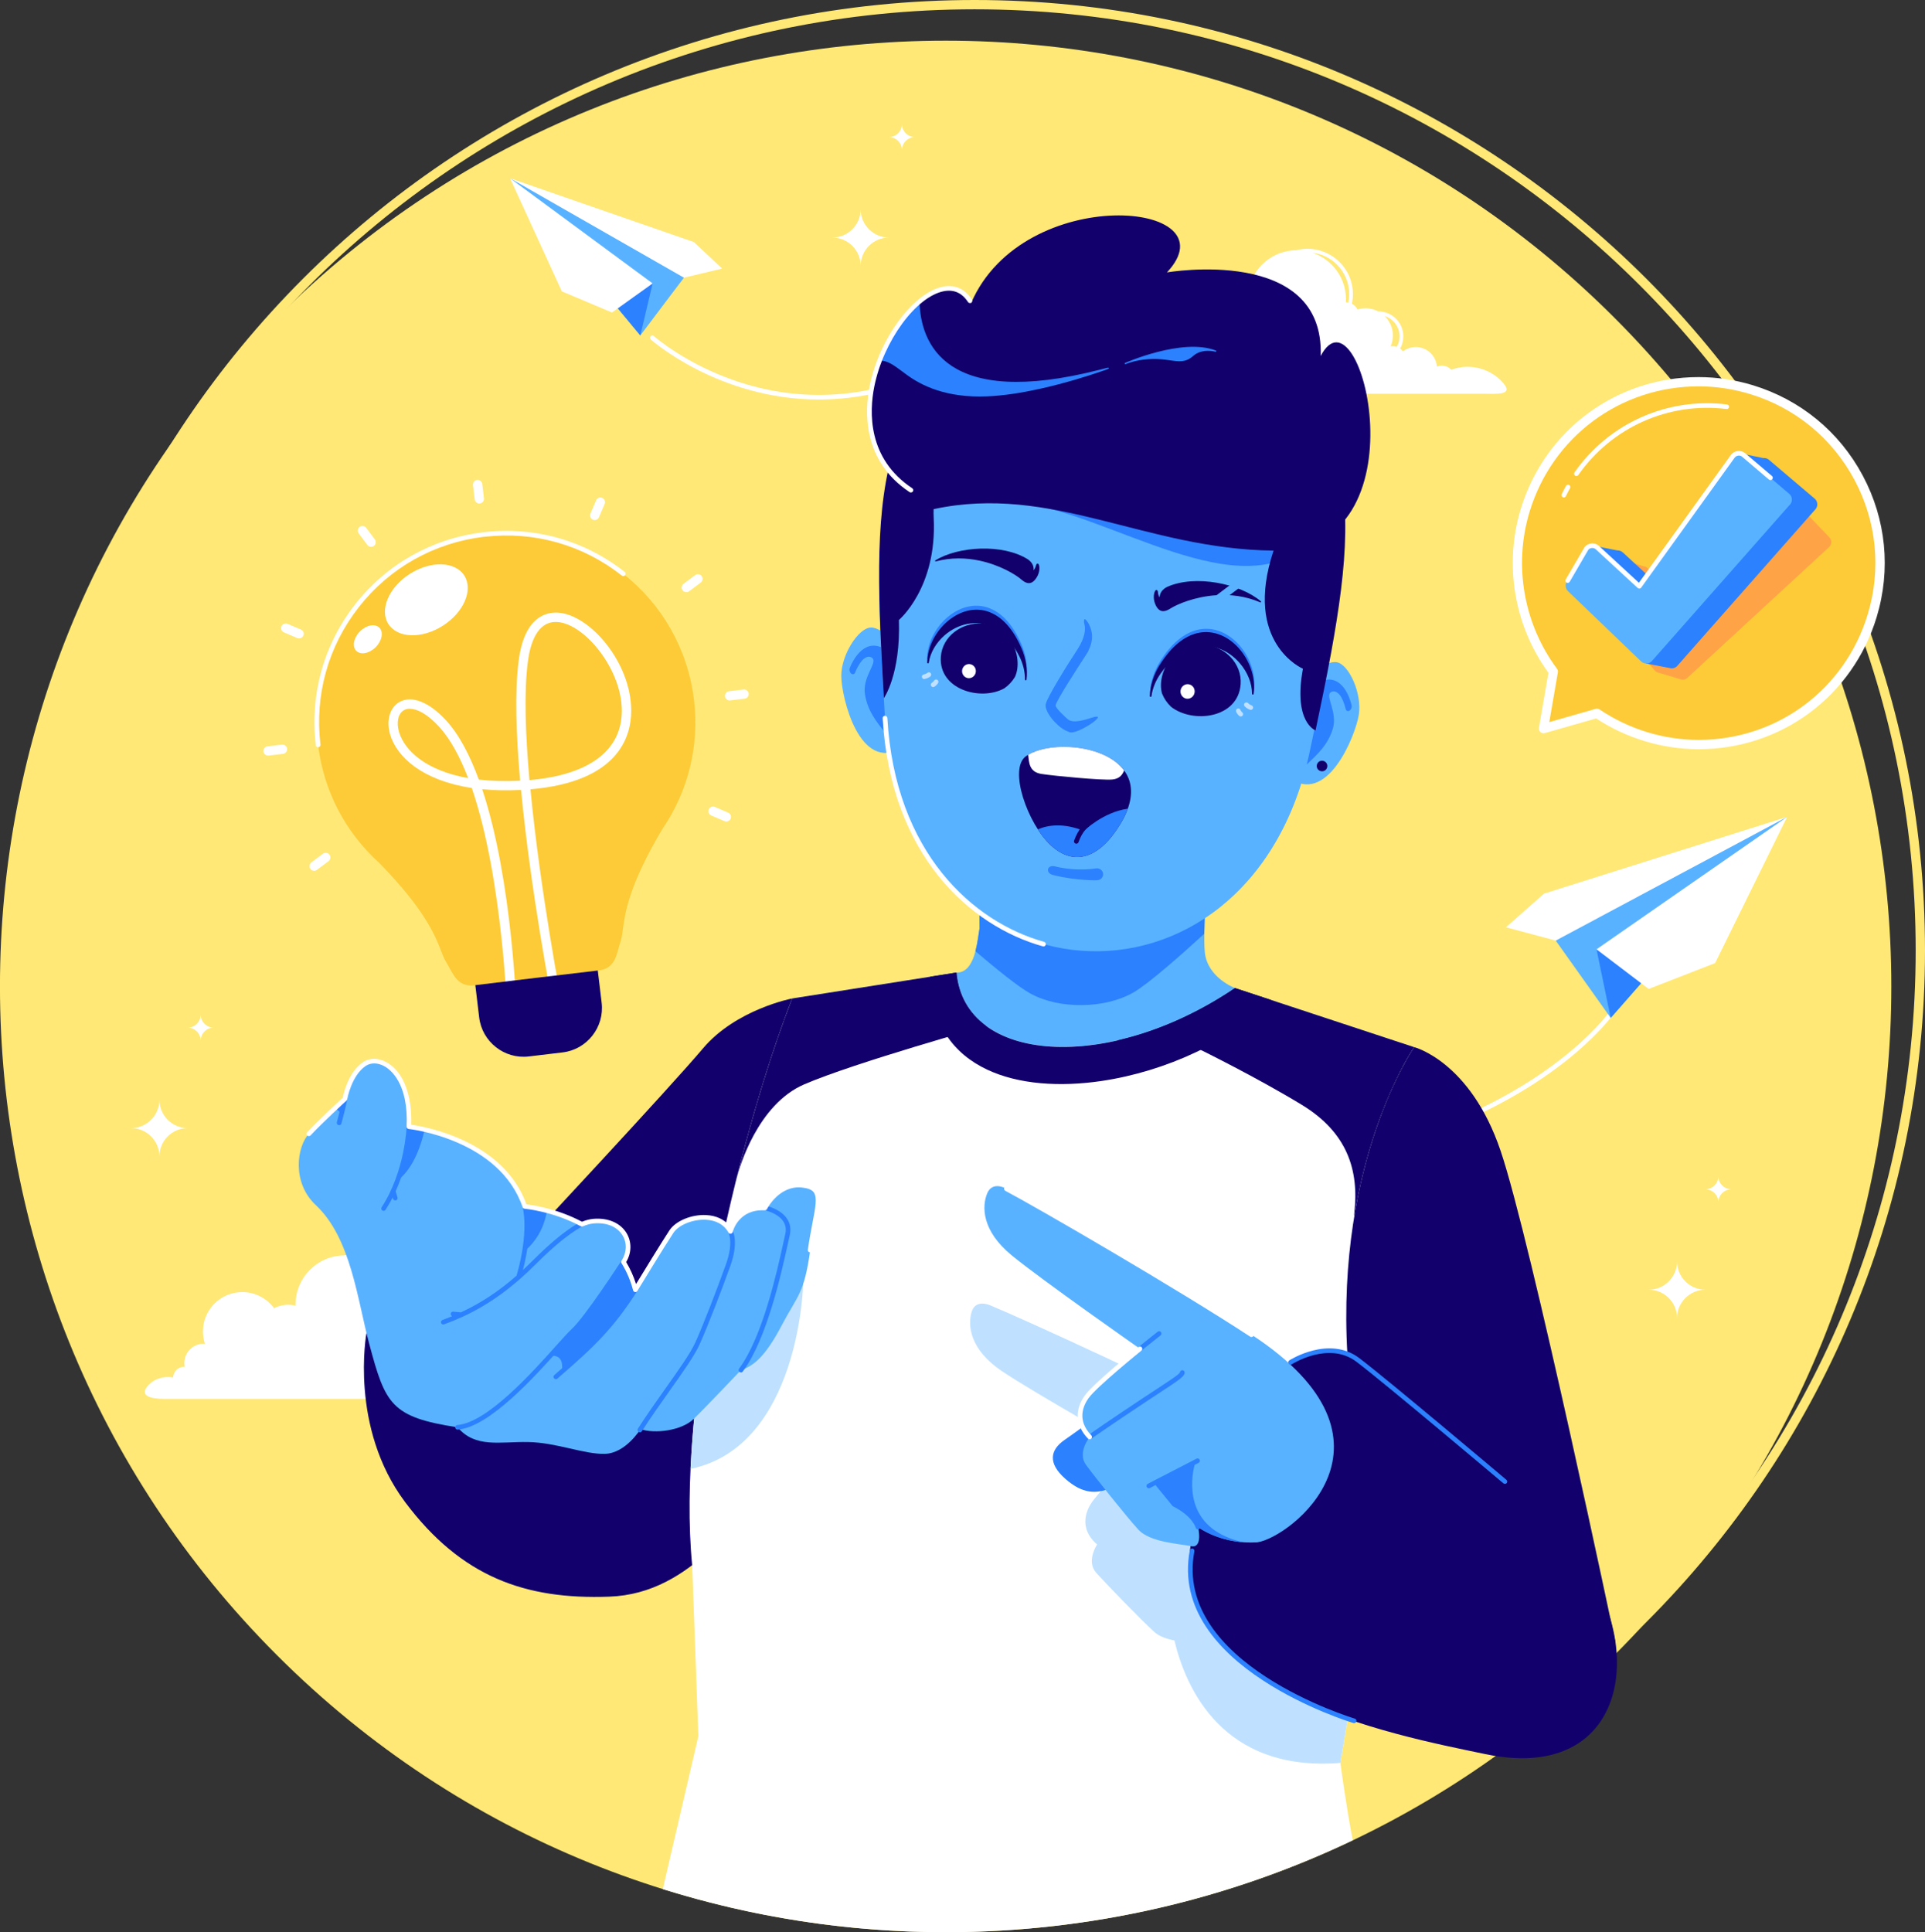 <svg width="541" height="543" viewBox="0 0 541 543" fill="none" xmlns="http://www.w3.org/2000/svg">
<rect x="0" y="0" width="541" height="543" fill="#333333" stroke="none"/>
<g clip-path="url(#clip0_1_117)">
<path d="M273.924 534.179C126.655 534.179 6.848 414.366 6.848 267.089C6.848 119.813 126.655 0 273.924 0C421.193 0 541 119.813 541 267.089C541 414.366 421.193 534.179 273.924 534.179ZM273.924 2.616C128.093 2.616 9.465 121.265 9.465 267.089C9.465 412.914 128.093 531.562 273.924 531.562C419.755 531.562 538.384 412.914 538.384 267.089C538.384 121.265 419.741 2.616 273.924 2.616Z" fill="#FFE875"/>
<path d="M453.698 465.158C557.489 361.362 557.489 193.074 453.698 89.277C349.906 -14.52 181.627 -14.52 77.836 89.277C-25.956 193.074 -25.956 361.362 77.836 465.158C181.627 568.955 349.906 568.955 453.698 465.158Z" fill="#FFE875"/>
<path fill-rule="evenodd" clip-rule="evenodd" d="M144.886 385.56C143.256 385.56 141.694 385.861 140.243 386.395C139.585 385.683 138.654 385.217 137.599 385.217C137.106 385.217 136.64 385.313 136.216 385.491C135.983 382.423 133.421 379.999 130.285 379.999C128.915 379.999 127.669 380.451 126.669 381.218C126.45 380.916 126.189 380.656 125.888 380.437C126.463 379.423 126.792 378.245 126.792 376.999C126.792 375.067 126.011 373.3 124.738 372.04C123.464 370.766 121.711 369.986 119.779 369.986H119.752C118.684 369.424 117.465 369.109 116.177 369.109C115.383 369.109 114.616 369.232 113.903 369.451C113.575 368.753 113.027 368.178 112.342 367.835C112.534 366.959 112.63 366.054 112.63 365.137C112.63 361.616 111.205 358.425 108.904 356.124C106.603 353.823 103.412 352.398 99.891 352.398C98.768 352.398 97.686 352.549 96.659 352.809C89.126 352.918 83.058 359.055 83.058 366.616C83.058 366.726 83.058 366.835 83.058 366.931C82.387 366.767 81.688 366.671 80.976 366.671C79.552 366.671 78.209 367.027 77.018 367.643C75.004 364.904 71.758 363.109 68.087 363.109C61.978 363.109 57.034 368.068 57.034 374.177C57.034 375.383 57.226 376.533 57.582 377.615C57.472 377.615 57.363 377.615 57.253 377.615C54.24 377.615 51.802 380.053 51.802 383.067C51.802 383.423 51.843 383.765 51.898 384.094H51.788C50.09 384.094 48.706 385.437 48.651 387.121C48.186 387.039 47.693 386.984 47.2 386.984C45.227 386.984 43.392 387.669 42.077 388.916C38.543 392.258 42.406 393.135 46.117 393.135H148.981C152.857 393.135 158.405 393.765 154.556 389.71C152.131 387.149 148.693 385.56 144.899 385.56H144.886ZM111.328 367.493C111.137 367.465 110.931 367.438 110.739 367.438H110.644C110.657 367.164 110.671 366.89 110.671 366.602C110.671 360.534 106.754 355.37 101.302 353.521C103.973 353.836 106.356 355.055 108.151 356.863C110.26 358.973 111.575 361.904 111.575 365.123C111.575 365.931 111.493 366.726 111.342 367.493H111.328ZM124.943 379.958C124.587 379.834 124.203 379.766 123.806 379.766C123.614 379.766 123.423 379.779 123.231 379.821C123.628 378.889 123.847 377.875 123.847 376.793C123.847 374.657 122.971 372.725 121.56 371.328C122.478 371.616 123.313 372.123 123.971 372.794C125.053 373.876 125.71 375.369 125.71 377.013C125.71 378.081 125.436 379.095 124.929 379.958H124.943Z" fill="white"/>
<path fill-rule="evenodd" clip-rule="evenodd" d="M412.496 103.074C410.866 103.074 409.304 103.362 407.852 103.91C407.195 103.198 406.25 102.746 405.209 102.746C404.716 102.746 404.25 102.841 403.826 103.02C403.593 99.938 401.018 97.527 397.895 97.527C396.539 97.527 395.279 97.979 394.279 98.746C394.06 98.445 393.799 98.184 393.498 97.965C394.073 96.951 394.388 95.773 394.388 94.527C394.388 92.596 393.608 90.842 392.334 89.569C391.06 88.295 389.307 87.514 387.376 87.514H387.348C386.28 86.952 385.061 86.637 383.773 86.637C382.979 86.637 382.226 86.76 381.5 86.98C381.171 86.281 380.623 85.706 379.938 85.363C380.13 84.487 380.226 83.583 380.226 82.665C380.226 79.145 378.801 75.967 376.487 73.652C374.186 71.351 370.994 69.912 367.474 69.912C366.351 69.912 365.269 70.063 364.242 70.323C356.708 70.433 350.641 76.57 350.641 84.131C350.641 84.24 350.641 84.336 350.641 84.446C349.969 84.281 349.271 84.185 348.559 84.185C347.134 84.185 345.778 84.541 344.6 85.158C342.587 82.418 339.341 80.624 335.67 80.624C329.561 80.624 324.603 85.582 324.603 91.692C324.603 92.897 324.795 94.048 325.151 95.13C325.041 95.13 324.931 95.13 324.808 95.13C321.795 95.13 319.357 97.568 319.357 100.581C319.357 100.938 319.384 101.28 319.453 101.609C319.412 101.609 319.371 101.609 319.343 101.609C317.645 101.609 316.261 102.965 316.207 104.65C315.741 104.554 315.248 104.513 314.755 104.513C312.796 104.513 310.961 105.197 309.632 106.444C306.098 109.786 309.961 110.663 313.673 110.663H416.536C420.413 110.663 425.96 111.293 422.111 107.238C419.687 104.677 416.249 103.088 412.455 103.088L412.496 103.074ZM378.938 85.007C378.747 84.98 378.541 84.952 378.349 84.952H378.24C378.253 84.678 378.267 84.391 378.267 84.117C378.267 78.049 374.35 72.885 368.898 71.036C371.556 71.351 373.953 72.57 375.747 74.378C377.856 76.487 379.171 79.419 379.171 82.638C379.171 83.446 379.089 84.24 378.938 85.007ZM392.553 97.472C392.197 97.349 391.813 97.28 391.416 97.28C391.224 97.28 391.033 97.294 390.841 97.321C391.238 96.39 391.457 95.376 391.457 94.294C391.457 92.157 390.581 90.226 389.17 88.829C390.088 89.117 390.909 89.637 391.581 90.294C392.663 91.377 393.334 92.87 393.334 94.513C393.334 95.582 393.046 96.595 392.553 97.458V97.472Z" fill="white"/>
<path d="M404.223 317.935C403.963 317.935 403.716 317.77 403.606 317.51C403.483 317.168 403.648 316.798 403.99 316.675C439.122 303.333 452.367 284.28 452.491 284.102C452.696 283.8 453.107 283.732 453.408 283.924C453.71 284.129 453.778 284.54 453.573 284.828C453.436 285.019 439.958 304.402 404.456 317.894C404.373 317.921 404.305 317.935 404.223 317.935Z" fill="white"/>
<path d="M230.149 112.293C202.002 112.293 183.141 95.636 182.881 95.404C182.607 95.157 182.593 94.746 182.84 94.486C183.086 94.212 183.497 94.198 183.758 94.445C184.114 94.76 219.287 125.771 265.227 102.074C265.542 101.91 265.939 102.033 266.103 102.348C266.268 102.663 266.144 103.061 265.829 103.225C252.941 109.882 240.874 112.293 230.149 112.293Z" fill="white"/>
<path fill-rule="evenodd" clip-rule="evenodd" d="M397.457 294.279C397.457 294.279 413.194 298.279 421.7 323.332C430.22 348.385 454.038 461.732 454.038 461.732L360.845 423.639L354.832 325.455L397.457 294.279Z" fill="#12006C"/>
<path fill-rule="evenodd" clip-rule="evenodd" d="M222.657 280.595C222.657 280.595 206.809 283.636 197.537 294.663C188.264 305.675 147.776 349.056 147.776 349.056L109.37 375.574L102.987 374.657C102.987 374.657 98.097 401.12 113.876 422.16C129.655 443.199 147.639 449.569 171.225 448.706C194.811 447.857 207.549 426.16 224.068 408.873C240.586 391.587 222.643 280.595 222.643 280.595H222.657Z" fill="#12006C"/>
<path fill-rule="evenodd" clip-rule="evenodd" d="M277.65 233.667C277.65 233.667 276.677 238.735 275.842 243.105C275.006 247.474 275.294 260.857 275.294 260.857C274.664 264.501 274.089 273.445 268.802 273.322C259.83 273.103 274.705 304.278 286.758 307.511C300.688 311.25 329.643 294.868 345.504 285.211C347.504 283.992 345.463 278.472 347.134 277.691C347.134 277.691 339.436 274.856 338.615 267.761C337.807 260.665 340.231 234.873 340.231 234.873L277.65 233.681V233.667Z" fill="#59B2FF"/>
<path fill-rule="evenodd" clip-rule="evenodd" d="M277.65 233.667C277.65 233.667 276.677 238.735 275.842 243.105C275.006 247.474 275.294 260.857 275.294 260.857C275.02 262.418 274.76 264.953 274.13 267.322C279.882 272.226 286.21 277.349 289.539 279.184C293.73 281.499 298.976 282.54 304.126 282.458C309.276 282.417 314.494 281.253 318.631 278.856C322.863 276.39 331.985 268.336 338.437 262.418C338.574 252.269 340.217 234.859 340.217 234.859L277.636 233.667H277.65Z" fill="#2C81FE"/>
<path fill-rule="evenodd" clip-rule="evenodd" d="M347.107 277.678L397.443 294.279C397.443 294.279 375.432 326.003 378.678 380.752C379.322 391.601 384.198 402.668 390.266 414.078L376.692 495.415C376.692 495.415 378.281 507.373 380.171 517.166C345.518 533.713 306.728 543 265.761 543C238.066 543 211.371 538.754 186.264 530.891L196.263 487.908L194.523 439.843C190.127 395.066 206.44 322.25 222.643 280.582L268.788 273.308C271.062 299.032 311.673 301.648 347.107 277.664V277.678Z" fill="white"/>
<path fill-rule="evenodd" clip-rule="evenodd" d="M382.527 460.472L376.692 495.428C343.641 498.058 333.273 474.485 330.054 461.02C327.849 460.595 325.794 459.883 324.397 458.623C320.768 455.335 310.906 445.158 308.043 441.953C305.181 438.748 308.331 434.036 308.331 434.036C304.29 430.598 304.345 426.434 306.4 422.886C308.454 419.324 320.001 408.01 320.001 408.01C320.001 408.01 290.73 391.477 281.608 385.354C272.486 379.232 271.924 372.41 273.075 368.657C274.226 364.918 278.321 366.849 278.321 366.849C287.635 370.684 329.369 389.792 350.832 401.052C393.498 423.434 373.829 449.487 362.242 456.979C368.953 458.061 375.952 459.239 382.513 460.472H382.527ZM194.071 412.804C194.592 401.764 195.838 389.984 197.633 377.999C209.371 367.739 221.164 359.26 221.164 359.26L225.725 360.767C225.725 360.767 224.78 406.421 194.058 412.818L194.071 412.804Z" fill="#BFE1FF"/>
<path fill-rule="evenodd" clip-rule="evenodd" d="M347.107 277.678L397.443 294.279C397.443 294.279 385.691 311.223 380.623 341.728C380.582 341.481 380.568 341.221 380.596 340.974C382.02 328.866 378.623 318.264 365.871 310.497C353.133 302.744 337.437 295.046 337.437 295.046L313.905 292.416C324.603 289.992 336.094 285.115 347.093 277.664L347.107 277.678ZM207.097 330.769C211.768 312.031 217.205 294.567 222.643 280.595L268.788 273.322C269.363 279.814 272.376 284.828 277.143 288.321C277.143 288.321 240.285 298.594 226.054 304.717C212.877 310.387 207.796 328.167 207.111 330.769H207.097Z" fill="#12006C"/>
<path fill-rule="evenodd" clip-rule="evenodd" d="M366.707 190.917C366.707 190.917 372.254 185.506 375.692 186.109C379.13 186.726 382.828 194.944 381.883 200.861C380.952 206.792 372.802 227.01 362.023 218.271C351.229 209.518 366.707 190.903 366.707 190.903V190.917Z" fill="#59B2FF"/>
<path fill-rule="evenodd" clip-rule="evenodd" d="M362.324 196.903C361.899 197.286 361.735 197.971 361.954 198.451C362.16 198.875 362.598 198.985 362.995 198.725C362.995 198.725 364.666 217.326 367.447 214.655C370.227 211.984 373.131 209.436 374.555 204.861C375.993 200.286 372.432 195.711 373.925 194.602C375.35 193.547 376.651 195.465 376.774 195.643C377.788 197.314 378.171 199.204 378.171 199.204C378.295 199.752 378.76 199.985 379.226 199.725C379.692 199.464 379.966 198.807 379.856 198.259C379.856 198.245 378.418 191.109 373.597 190.972C368.981 190.835 362.351 196.862 362.338 196.875L362.324 196.903Z" fill="#2C81FE"/>
<path fill-rule="evenodd" clip-rule="evenodd" d="M252.913 182.438C252.913 182.438 248.229 176.261 244.75 176.356C241.257 176.452 236.381 184.027 236.436 190.027C236.491 196.026 241.545 217.23 253.502 210.19C265.473 203.135 252.913 182.438 252.913 182.438Z" fill="#59B2FF"/>
<path fill-rule="evenodd" clip-rule="evenodd" d="M256.351 189.013C256.721 189.451 256.776 190.164 256.488 190.602C256.228 190.986 255.776 191.027 255.42 190.712C255.42 190.712 251.009 208.861 248.653 205.806C246.298 202.752 243.818 199.807 243.079 195.067C242.339 190.328 246.544 186.342 245.229 185.013C243.969 183.753 242.408 185.465 242.257 185.63C241.011 187.123 240.353 188.945 240.353 188.945C240.161 189.465 239.655 189.63 239.23 189.301C238.805 188.972 238.627 188.287 238.819 187.753C238.819 187.739 241.298 180.904 246.092 181.479C250.667 182.027 256.337 188.972 256.351 188.986V189.013Z" fill="#2C81FE"/>
<path fill-rule="evenodd" clip-rule="evenodd" d="M317.261 88.117C239.038 83.501 245.709 149.085 248.708 201.793C253.379 283.841 351.421 291.156 368.2 210.696C378.979 159.015 395.292 95.143 317.261 88.103V88.117Z" fill="#59B2FF"/>
<path fill-rule="evenodd" clip-rule="evenodd" d="M326.027 185.876C329.342 180.562 332.985 177.877 336.478 177.014C338.875 176.425 341.19 176.713 343.285 177.603C345.367 178.493 347.244 179.986 348.75 181.836C351.49 185.219 353.01 189.808 352.407 194.068C352.394 194.191 352.27 194.287 352.147 194.259C352.038 194.246 351.955 194.15 351.955 194.026C351.955 191.027 350.668 187.945 348.586 185.493C346.997 183.63 344.956 182.137 342.655 181.301C340.354 180.48 337.807 180.315 335.204 181.123C332.191 182.068 329.095 184.329 326.26 188.369C325.575 189.342 325 190.383 324.562 191.479C324.137 192.533 323.836 193.629 323.699 194.698C323.685 194.821 323.562 194.917 323.438 194.889C323.315 194.889 323.233 194.78 323.233 194.657C323.274 193.191 323.548 191.684 324.014 190.219C324.507 188.698 325.192 187.205 326.041 185.863L326.027 185.876Z" fill="#2C81FE"/>
<path fill-rule="evenodd" clip-rule="evenodd" d="M277.211 135.277L282.457 141.181C305.674 140.62 342.943 168.987 364.228 155.331C377.267 146.962 357.037 136.771 355.366 136.154C353.695 135.538 277.225 135.291 277.225 135.291L277.211 135.277Z" fill="#2C81FE"/>
<path fill-rule="evenodd" clip-rule="evenodd" d="M369.72 205.245C371.2 198.245 372.816 190.438 374.131 183.26C382.91 135.058 382.116 99.266 317.234 93.431C252.215 89.596 245.709 123.621 247.256 172.59C247.489 179.89 247.969 189.054 248.393 196.204C248.393 196.204 253.132 189.602 252.626 174.233C252.626 174.233 263.391 165.193 262.405 145.564C261.022 118.197 297.51 121.662 315.042 122.977C332.574 124.292 366.556 128.757 357.914 154.769C349.271 180.781 366.173 187.931 366.173 187.931C363.379 203.053 369.734 205.272 369.734 205.272L369.72 205.245Z" fill="#12006C"/>
<path fill-rule="evenodd" clip-rule="evenodd" d="M305.893 182.863C305.865 182.986 305.811 183.109 305.728 183.219L305.331 183.835V183.849C303.277 186.999 296.73 197.095 296.661 198.245C296.675 199.067 299.565 201.697 300.195 202.204C301.66 203.395 305.386 202.163 306.728 201.724C312.522 199.834 302.907 206.56 300.647 205.779C298.853 205.176 297.743 204.245 296.442 202.916C295.346 201.793 293.867 199.779 293.84 198.204C293.812 196.588 300.524 185.931 302.825 182.479C305.002 179.069 305.126 176.767 304.756 175.398C304.509 174.466 304.578 173.096 305.715 174.891C306.66 176.384 307.756 179.206 305.879 182.835L305.893 182.863Z" fill="#2C81FE"/>
<path fill-rule="evenodd" clip-rule="evenodd" d="M291.196 158.769C290.977 159.673 290.676 160.084 290.47 160.262C290.607 159.002 290.004 158.002 288.922 157.221C281.8 152.687 269.213 153.55 262.885 157.481C262.885 157.481 262.789 157.591 262.802 157.659C262.802 157.755 262.885 157.81 262.953 157.783C267.322 156.605 271.527 156.769 275.184 157.536C281.047 158.755 285.484 161.522 286.964 162.796C287.484 163.248 288.114 163.727 288.813 163.851C289.525 163.974 290.306 163.727 291.059 162.7C291.306 162.358 291.511 162.029 291.662 161.7C292.018 160.919 292.127 160.193 292.114 159.632C292.114 159.043 291.963 158.632 291.84 158.495C291.826 158.481 291.812 158.468 291.785 158.454C291.401 158.235 291.21 158.728 291.21 158.728V158.755L291.196 158.769Z" fill="#12006C"/>
<path fill-rule="evenodd" clip-rule="evenodd" d="M325.959 186.808C329.287 181.493 332.917 178.808 336.409 177.945C338.806 177.356 341.121 177.644 343.217 178.534C345.312 179.425 347.175 180.918 348.668 182.767C351.408 186.15 352.928 190.739 352.325 194.999C352.312 195.122 352.188 195.218 352.065 195.191C351.955 195.191 351.873 195.081 351.873 194.972C351.873 191.972 350.586 188.89 348.49 186.438C346.901 184.575 344.86 183.068 342.559 182.246C340.258 181.425 337.711 181.26 335.108 182.068C332.095 183.014 328.999 185.274 326.164 189.314C325.479 190.287 324.904 191.328 324.466 192.424C324.041 193.478 323.74 194.574 323.603 195.643C323.589 195.766 323.48 195.862 323.343 195.834C323.219 195.821 323.137 195.725 323.137 195.602C323.178 194.136 323.452 192.629 323.918 191.164C324.397 189.643 325.096 188.15 325.931 186.808H325.959Z" fill="#12006C"/>
<path fill-rule="evenodd" clip-rule="evenodd" d="M328.945 185C329.479 184.26 330.027 183.575 330.575 182.959C332.67 181.589 335.286 180.863 338.067 181.068C344.354 181.534 349.093 186.575 348.668 192.314C347.956 201.875 335.286 203.423 329.123 198.642C328 197.574 327.137 196.3 326.575 194.889C325.685 191.753 326.822 187.972 328.958 185H328.945Z" fill="#12006C"/>
<path d="M351.517 199.492C351.449 199.492 351.366 199.492 351.284 199.451C350.312 199.094 349.832 198.519 349.778 198.464C349.545 198.19 349.586 197.766 349.874 197.547C350.147 197.327 350.558 197.355 350.791 197.629C350.805 197.643 351.12 197.999 351.736 198.232C352.079 198.355 352.257 198.725 352.133 199.067C352.038 199.327 351.791 199.492 351.517 199.492Z" fill="#BFE1FF"/>
<path d="M348.696 201.354C348.545 201.354 348.394 201.3 348.271 201.19C347.627 200.629 347.408 200.026 347.394 199.957C347.285 199.615 347.463 199.245 347.805 199.135C348.148 199.026 348.518 199.204 348.627 199.546C348.627 199.56 348.764 199.889 349.134 200.204C349.408 200.437 349.435 200.848 349.202 201.122C349.079 201.272 348.887 201.341 348.709 201.341L348.696 201.354Z" fill="#BFE1FF"/>
<path d="M259.734 190.835C259.433 190.835 259.159 190.616 259.09 190.314C259.022 189.958 259.241 189.616 259.597 189.547C260.255 189.41 260.625 189.095 260.625 189.095C260.898 188.862 261.309 188.89 261.542 189.15C261.775 189.424 261.761 189.821 261.487 190.068C261.433 190.123 260.857 190.616 259.844 190.821C259.803 190.821 259.762 190.821 259.721 190.821L259.734 190.835Z" fill="#BFE1FF"/>
<path d="M262.241 193.081C262.022 193.081 261.816 192.972 261.693 192.78C261.501 192.479 261.583 192.068 261.898 191.876C262.323 191.602 262.487 191.301 262.501 191.301C262.665 190.986 263.063 190.862 263.378 191.027C263.693 191.191 263.816 191.575 263.665 191.903C263.638 191.958 263.337 192.52 262.611 192.985C262.501 193.054 262.378 193.081 262.254 193.081H262.241Z" fill="#BFE1FF"/>
<path fill-rule="evenodd" clip-rule="evenodd" d="M333.725 192.273C334.821 192.246 335.738 193.15 335.752 194.273C335.766 195.396 334.889 196.341 333.793 196.369C332.698 196.396 331.78 195.492 331.766 194.369C331.753 193.232 332.629 192.3 333.725 192.273Z" fill="white"/>
<path fill-rule="evenodd" clip-rule="evenodd" d="M278.294 171.014C281.526 172.329 284.622 175.439 287.046 181.014C287.662 182.425 288.114 183.959 288.361 185.493C288.607 186.972 288.648 188.452 288.47 189.862C288.457 189.972 288.361 190.054 288.237 190.054C288.114 190.054 288.018 189.945 288.018 189.835C288.032 188.78 287.909 187.684 287.649 186.616C287.375 185.507 286.977 184.411 286.471 183.383C284.32 179.096 281.69 176.48 278.924 175.137C276.54 173.987 274.075 173.768 271.746 174.233C269.418 174.699 267.24 175.85 265.446 177.398C263.09 179.452 261.405 182.233 260.981 185.109C260.967 185.219 260.871 185.301 260.762 185.301C260.638 185.301 260.542 185.191 260.542 185.082C260.583 180.904 262.693 176.726 265.816 173.864C267.528 172.302 269.528 171.138 271.664 170.576C273.801 170.028 276.075 170.083 278.28 171.001L278.294 171.014Z" fill="#2C81FE"/>
<path fill-rule="evenodd" clip-rule="evenodd" d="M278.321 172.124C281.54 173.439 284.649 176.548 287.073 182.137C287.69 183.548 288.142 185.082 288.388 186.616C288.621 188.095 288.676 189.575 288.498 190.999C288.498 191.109 288.388 191.191 288.279 191.191C288.155 191.191 288.059 191.081 288.059 190.958C288.087 189.903 287.95 188.821 287.69 187.739C287.429 186.63 287.018 185.534 286.512 184.507C284.361 180.219 281.731 177.603 278.965 176.261C276.581 175.11 274.116 174.891 271.787 175.357C269.459 175.822 267.281 176.973 265.487 178.521C263.131 180.575 261.446 183.356 261.022 186.232C261.008 186.342 260.912 186.424 260.803 186.424C260.679 186.424 260.583 186.328 260.583 186.205C260.625 182.027 262.734 177.85 265.857 174.987C267.569 173.425 269.569 172.261 271.705 171.699C273.842 171.138 276.116 171.206 278.321 172.11V172.124Z" fill="#12006C"/>
<path fill-rule="evenodd" clip-rule="evenodd" d="M284.402 180.356C283.991 179.562 283.567 178.836 283.129 178.151C281.321 176.535 278.91 175.466 276.212 175.261C270.116 174.809 264.829 178.959 264.419 184.534C263.734 193.807 275.664 197.122 282.279 193.424C283.498 192.561 284.526 191.465 285.265 190.191C286.566 187.301 286.032 183.507 284.416 180.356H284.402Z" fill="#12006C"/>
<path fill-rule="evenodd" clip-rule="evenodd" d="M272.281 186.616C273.349 186.589 274.239 187.465 274.253 188.561C274.267 189.657 273.417 190.561 272.349 190.588C271.281 190.616 270.39 189.739 270.377 188.643C270.363 187.547 271.212 186.643 272.281 186.616Z" fill="white"/>
<path fill-rule="evenodd" clip-rule="evenodd" d="M308.386 247.365C309.344 247.31 310.07 246.529 310.016 245.598C309.961 244.68 309.139 243.968 308.166 244.023C308.153 244.023 302.77 245.036 296.469 243.475C294.25 242.927 293.716 245.351 295.935 245.899C302.729 247.598 308.358 247.365 308.372 247.365H308.386Z" fill="#2C81FE"/>
<path fill-rule="evenodd" clip-rule="evenodd" d="M262.378 143.085C257.762 141.811 259.09 139.811 255.981 137.757C226.245 118.018 261.392 67.379 272.568 84.528C272.692 84.72 272.842 85.35 272.938 85.13C287.676 51.16 346.847 56.434 327.958 76.556C327.958 76.556 372.309 68.885 371.159 100.047C382.486 78.432 401.346 155.262 357.9 154.742C321.576 154.303 295.702 135.921 262.364 143.085H262.378Z" fill="#12006C"/>
<path fill-rule="evenodd" clip-rule="evenodd" d="M325.397 166.206C325.466 167.165 325.712 167.631 325.89 167.85C325.959 166.549 326.739 165.604 327.958 164.96C335.93 161.358 348.586 164.056 354.352 168.987C354.352 168.987 354.435 169.11 354.407 169.193C354.38 169.288 354.298 169.33 354.229 169.302C349.983 167.467 345.696 167.028 341.861 167.275C335.711 167.672 330.753 169.864 329.041 170.946C328.438 171.329 327.712 171.727 326.986 171.754C326.233 171.781 325.493 171.412 324.89 170.261C324.685 169.877 324.548 169.508 324.452 169.151C324.219 168.302 324.233 167.549 324.329 166.974C324.438 166.385 324.658 165.974 324.794 165.864C324.808 165.85 324.836 165.837 324.849 165.837C325.274 165.672 325.383 166.206 325.383 166.206V166.234L325.397 166.206Z" fill="#12006C"/>
<path fill-rule="evenodd" clip-rule="evenodd" d="M348.764 162.084C349.23 161.741 349.86 161.878 350.175 162.399C350.49 162.919 350.367 163.631 349.901 163.988L341.422 170.384C340.957 170.74 340.327 170.59 340.012 170.069C339.697 169.549 339.82 168.836 340.286 168.494L348.75 162.097L348.764 162.084Z" fill="#59B2FF"/>
<path fill-rule="evenodd" clip-rule="evenodd" d="M371.652 213.792C372.473 213.847 373.09 214.573 373.021 215.381C372.966 216.203 372.254 216.819 371.432 216.751C370.611 216.696 369.994 215.97 370.063 215.162C370.117 214.34 370.83 213.724 371.652 213.792Z" fill="#12006C"/>
<path fill-rule="evenodd" clip-rule="evenodd" d="M258.419 84.747C258.707 96.335 265.432 115.115 309.262 103.855L310.385 103.567C311.207 103.348 311.645 103.225 311.618 103.513C311.604 103.622 311.522 103.677 311.426 103.677C311.18 103.8 310.687 103.965 309.933 104.225L309.344 104.43C305.961 105.595 299.332 107.718 291.963 109.334C287.21 110.375 282.142 111.197 277.431 111.389C271.664 111.635 267.035 110.868 263.323 109.663C259.611 108.457 256.83 106.8 254.762 105.28C254.351 104.978 254.05 104.759 253.749 104.526C251.078 102.54 249.475 101.348 247.174 101.307C249.845 94.431 254.05 88.404 258.433 84.747H258.419ZM316.152 102.006C316.152 102.006 332.314 94.842 341.724 98.513C341.82 98.554 341.861 98.65 341.82 98.746C341.792 98.828 341.696 98.883 341.601 98.856C341.601 98.856 337.82 97.801 335.355 100.02C333.232 101.924 331.342 101.636 328.835 101.266C328.246 101.184 327.63 101.088 326.972 101.02C325.192 100.828 323.315 100.828 321.439 101.061C319.699 101.28 317.96 101.691 316.302 102.335C316.207 102.376 316.111 102.335 316.07 102.225C316.028 102.129 316.07 102.033 316.165 101.992L316.152 102.006Z" fill="#2C81FE"/>
<path fill-rule="evenodd" clip-rule="evenodd" d="M163.555 344.029C155.528 339.687 147.502 339.015 147.502 339.015C140.736 319.222 114.944 316.593 114.944 316.593C115.698 300.813 106.74 296.06 102.425 298.991C98.111 301.936 96.974 308.757 96.974 308.757C96.974 308.757 90.208 314.949 86.825 318.592C83.442 322.222 81.935 332.304 88.77 338.687C98.672 347.96 100.439 365.287 103.809 377.821C108.301 394.559 109.876 398.271 128.6 401.12C133.613 407.01 140.379 405.12 148.392 405.257C156.405 405.38 164.226 408.764 170.047 408.572C175.868 408.394 180.005 401.627 180.005 401.627C184.018 403.011 191.524 402.065 194.907 398.805C198.29 395.545 208.248 385.026 208.248 385.026C211.754 383.902 215.069 381.273 219.643 372.561C224.218 363.863 225.971 363.726 227.725 351.275C229.478 338.81 232.614 333.865 225.602 333.057C218.589 332.235 215.014 339.44 215.014 339.44C207.001 339.002 205.303 346.015 205.303 346.015C201.851 339.632 191.4 342.002 188.702 346.083C186.004 350.152 178.553 362.425 178.553 362.425C177.786 359.466 176.635 356.891 175.224 354.631C178.662 349.467 175.17 342.385 166.773 343.138C165.732 343.234 164.637 343.549 163.541 344.015L163.555 344.029Z" fill="#59B2FF"/>
<path d="M179.827 402.531C179.703 402.531 179.58 402.504 179.47 402.422C179.169 402.23 179.073 401.819 179.265 401.518C181.744 397.641 184.483 393.792 187.127 390.053C190.839 384.82 194.044 380.3 195.414 377.273C197.715 372.177 201.577 362.137 204.029 355.288C206.248 349.097 204.728 346.385 204.714 346.357C204.536 346.056 204.632 345.645 204.933 345.467C205.234 345.289 205.631 345.371 205.823 345.686C205.892 345.809 207.713 348.878 205.262 355.74C202.796 362.616 198.92 372.698 196.605 377.834C195.181 380.985 191.948 385.546 188.195 390.833C185.566 394.545 182.84 398.395 180.374 402.244C180.251 402.435 180.032 402.545 179.827 402.545V402.531ZM128.586 401.778C128.244 401.778 127.956 401.518 127.929 401.175C127.902 400.819 128.162 400.504 128.532 400.477C136.955 399.805 149.611 385.669 156.405 378.067C158.268 375.999 159.733 374.355 160.582 373.588C164.363 370.177 174.567 354.425 174.677 354.275C174.882 353.973 175.279 353.891 175.581 354.083C175.882 354.275 175.978 354.686 175.772 354.987C175.348 355.644 165.363 371.04 161.459 374.561C160.665 375.287 159.213 376.903 157.377 378.944C150.46 386.669 137.572 401.066 128.628 401.778C128.614 401.778 128.586 401.778 128.573 401.778H128.586ZM156.199 387.587C156.021 387.587 155.83 387.505 155.706 387.354C155.473 387.08 155.501 386.669 155.775 386.437C166.075 377.547 171.28 372.547 178.005 362.068C178.197 361.767 178.608 361.671 178.909 361.877C179.21 362.069 179.306 362.479 179.114 362.781C172.307 373.41 167.034 378.451 156.638 387.436C156.514 387.546 156.364 387.601 156.213 387.601L156.199 387.587ZM208.234 385.683C208.097 385.683 207.96 385.642 207.837 385.56C207.549 385.341 207.494 384.93 207.7 384.642C214.329 375.807 218.438 357.069 220.191 349.069C220.383 348.193 220.547 347.439 220.684 346.85C220.999 345.508 220.821 344.303 220.15 343.275C218.602 340.865 214.904 340.098 214.863 340.098C214.507 340.029 214.274 339.687 214.343 339.33C214.411 338.974 214.754 338.755 215.11 338.81C215.288 338.851 219.383 339.687 221.232 342.563C222.095 343.892 222.342 345.44 221.944 347.152C221.808 347.741 221.657 348.48 221.451 349.357C219.684 357.439 215.534 376.382 208.741 385.45C208.617 385.615 208.412 385.711 208.22 385.711L208.234 385.683ZM124.587 372.218C124.313 372.218 124.066 372.054 123.971 371.794C123.847 371.451 124.025 371.082 124.368 370.945C125.299 370.602 126.203 370.26 127.093 369.876C126.833 369.767 126.655 369.506 126.683 369.205C126.71 368.849 127.011 368.575 127.395 368.616L129.545 368.808C135.106 366.233 140.106 362.945 145.173 358.507C148.803 345.974 146.886 339.248 146.872 339.18C146.762 338.837 146.968 338.468 147.31 338.372C147.653 338.276 148.022 338.468 148.118 338.81C148.2 339.084 149.954 345.275 146.968 356.905C147.94 356 148.926 355.055 149.913 354.069C158.679 345.303 163.116 343.481 163.308 343.399C163.637 343.275 164.02 343.426 164.157 343.769C164.294 344.097 164.13 344.481 163.801 344.618C163.76 344.631 159.377 346.481 150.844 355.001C143.913 361.932 137.435 366.63 129.97 370.068C129.942 370.068 129.929 370.095 129.901 370.095C128.258 370.849 126.573 371.534 124.806 372.177C124.738 372.205 124.655 372.218 124.587 372.218ZM107.808 340.289C107.685 340.289 107.562 340.248 107.452 340.18C107.151 339.988 107.069 339.577 107.26 339.276C113.849 329.153 114.273 316.702 114.287 316.565C114.287 316.209 114.588 315.935 114.944 315.935C114.944 315.935 114.944 315.935 114.958 315.935C115.314 315.935 115.602 316.25 115.588 316.606C115.574 317.045 115.259 325.811 111.191 334.769L111.712 336.522C111.808 336.865 111.616 337.235 111.274 337.331C110.931 337.427 110.561 337.235 110.465 336.892L110.356 336.522C109.753 337.687 109.096 338.851 108.356 339.988C108.233 340.18 108.027 340.289 107.808 340.289ZM95.303 316.209C95.303 316.209 95.193 316.209 95.125 316.182C94.782 316.086 94.577 315.73 94.673 315.373C95.591 312.031 96.317 308.648 96.33 308.62C96.412 308.264 96.741 308.045 97.111 308.114C97.467 308.182 97.686 308.538 97.618 308.894C97.618 308.936 96.878 312.346 95.947 315.73C95.865 316.017 95.604 316.209 95.317 316.209H95.303Z" fill="#2C81FE"/>
<path fill-rule="evenodd" clip-rule="evenodd" d="M147.488 339.015C147.488 339.015 148.776 343.358 147.406 351.645C151.625 348.028 153.2 343.631 153.72 340.193C150.049 339.221 147.488 339.015 147.488 339.015ZM161.021 374.081C159.884 375.109 157.583 377.766 154.611 381.053C156.487 380.807 158.473 381.423 157.898 385.464C166.938 377.588 172.101 372.479 178.539 362.425C177.772 359.466 176.621 356.891 175.211 354.631C175.211 354.631 164.897 370.575 161.007 374.081H161.021ZM96.96 308.771C96.96 308.771 95.728 309.894 94.057 311.47C94.741 311.757 95.481 312.264 95.906 313.223C96.522 310.757 96.947 308.771 96.947 308.771H96.96ZM114.931 316.592C114.931 316.592 114.725 323.77 111.726 331.756C116.396 328.222 118.506 321.263 119.355 317.373C116.67 316.771 114.931 316.592 114.931 316.592Z" fill="#2C81FE"/>
<path fill-rule="evenodd" clip-rule="evenodd" d="M288.374 212.491C283.307 215.997 288.799 231.558 295.374 237.585C301.962 243.612 309.112 241.174 314.988 231.339C327.109 211.025 297.551 206.149 288.374 212.491Z" fill="#12006C"/>
<path fill-rule="evenodd" clip-rule="evenodd" d="M288.963 212.121C289.21 214.285 289.196 216.956 292.703 217.504C296.209 218.052 309.673 219.326 312.549 219.066C314.577 218.887 315.398 217.819 315.919 216.531C310.577 209.285 295.593 208.217 288.977 212.107L288.963 212.121Z" fill="white"/>
<path fill-rule="evenodd" clip-rule="evenodd" d="M291.675 233.065C294.702 231.791 299.003 231.257 304.619 233.517C304.619 233.517 309.974 228.243 316.946 227.271C316.48 228.558 315.837 229.914 314.988 231.352C309.112 241.187 301.962 243.625 295.374 237.599C294.072 236.407 292.812 234.845 291.675 233.065Z" fill="#2C81FE"/>
<path d="M302.482 237.105C302.414 237.105 302.332 237.105 302.263 237.064C301.921 236.941 301.743 236.571 301.866 236.229C303.085 232.763 305.016 231.256 305.345 231.188C305.701 231.119 306.043 231.352 306.112 231.708C306.167 231.982 306.043 232.243 305.838 232.38C305.728 232.462 304.153 233.681 303.099 236.667C303.003 236.941 302.756 237.105 302.482 237.105Z" fill="#12006C"/>
<path fill-rule="evenodd" clip-rule="evenodd" d="M335.437 430.05C324.329 474.978 391.416 487.525 417.468 492.963C462.859 502.455 464.065 450.747 434.027 428.187C417.029 415.407 401.62 395.436 380.472 381.396C377.199 379.218 369.652 378.478 362.721 382.848C360.639 385.546 305.756 401.929 335.451 430.05H335.437Z" fill="#12006C"/>
<path fill-rule="evenodd" clip-rule="evenodd" d="M305.824 399.874C305.824 399.874 303.112 401.929 299.113 404.709C295.113 407.49 294.456 411.216 299.346 415.544C304.235 419.872 307.988 419.886 312.262 418.188C316.535 416.503 305.824 399.86 305.824 399.86V399.874Z" fill="#2C81FE"/>
<path fill-rule="evenodd" clip-rule="evenodd" d="M351.723 375.095C331.451 361.822 291.73 338.783 282.841 334.071C282.841 334.071 278.965 331.742 277.444 335.358C275.938 338.974 275.842 345.823 284.334 352.795C292.826 359.767 320.37 379.04 320.37 379.04C320.37 379.04 307.783 389.19 305.4 392.532C303.003 395.874 302.551 400.011 306.249 403.819C306.249 403.819 302.674 408.216 305.208 411.668C307.742 415.133 316.59 426.214 319.877 429.83C323.165 433.447 331.273 433.803 334.725 434.515C338.176 435.227 336.697 429.146 336.697 429.146C336.697 429.146 343.107 434.063 353.366 433.433C362.612 432.145 397.662 405.134 351.736 375.081L351.723 375.095Z" fill="#59B2FF"/>
<path d="M336.683 429.803C336.396 429.803 336.122 429.611 336.053 429.31C336.053 429.31 335.149 426.091 329.725 423.352C329.643 423.31 329.575 423.256 329.506 423.187L324.74 417.352L323.151 418.174C322.822 418.338 322.439 418.215 322.274 417.886C322.11 417.571 322.233 417.174 322.562 417.01L324.589 415.955C324.589 415.955 324.63 415.941 324.644 415.927L336.272 409.928C336.588 409.764 336.985 409.887 337.149 410.216C337.313 410.531 337.19 410.928 336.861 411.092L325.931 416.736L330.438 422.242C336.355 425.269 337.3 428.831 337.327 428.981C337.409 429.337 337.204 429.694 336.848 429.776C336.793 429.776 336.738 429.789 336.683 429.789V429.803ZM306.235 404.476C306.03 404.476 305.824 404.38 305.701 404.189C305.496 403.887 305.564 403.49 305.865 403.285C305.934 403.23 313.111 398.258 321.22 392.902L324.849 390.518C328.986 387.806 331.479 386.176 331.616 385.656C331.643 385.3 332.026 385.039 332.328 385.067C332.684 385.094 332.958 385.423 332.93 385.779C332.835 386.847 331.588 387.669 325.575 391.614L321.959 393.998C313.864 399.34 306.701 404.312 306.632 404.353C306.523 404.435 306.386 404.463 306.263 404.463L306.235 404.476ZM320.37 379.697C320.179 379.697 319.987 379.615 319.864 379.451C319.644 379.163 319.686 378.752 319.973 378.533L325.356 374.246C325.644 374.027 326.055 374.068 326.274 374.355C326.493 374.629 326.452 375.054 326.164 375.273L320.781 379.56C320.658 379.656 320.521 379.697 320.37 379.697Z" fill="#2C81FE"/>
<path fill-rule="evenodd" clip-rule="evenodd" d="M332.122 412.804L330.26 413.763L324.89 416.53L329.999 422.776C331.013 423.283 331.876 423.817 332.602 424.324C336.094 426.803 336.67 429.146 336.67 429.146C336.67 429.146 341.505 432.858 349.504 433.419C333.78 430.009 334.506 417.735 335.464 412.832C335.711 411.558 335.985 410.791 335.985 410.791L332.109 412.791L332.122 412.804Z" fill="#2C81FE"/>
<path d="M380.555 484.251C380.555 484.251 380.431 484.251 380.376 484.224C379.856 484.073 328.205 468.471 334.382 435.707C334.451 435.351 334.793 435.118 335.149 435.186C335.505 435.255 335.738 435.597 335.67 435.953C329.712 467.554 380.239 482.826 380.746 482.977C381.089 483.073 381.294 483.443 381.185 483.785C381.102 484.073 380.842 484.251 380.555 484.251ZM422.933 417.01C422.782 417.01 422.631 416.955 422.508 416.859C422.179 416.585 389.362 388.875 381.212 382.697C373.418 376.793 363.173 383.327 363.064 383.396C362.762 383.587 362.351 383.505 362.16 383.204C361.968 382.903 362.05 382.492 362.351 382.3C362.461 382.231 373.473 375.191 382.006 381.656C390.183 387.861 423.029 415.585 423.357 415.873C423.631 416.105 423.672 416.516 423.439 416.79C423.316 416.941 423.124 417.023 422.946 417.023L422.933 417.01Z" fill="#2C81FE"/>
<path d="M306.235 404.49C306.071 404.49 305.893 404.421 305.77 404.298C302.263 400.682 301.934 396.258 304.866 392.176C307.29 388.793 319.439 378.971 319.959 378.547C320.247 378.314 320.658 378.369 320.877 378.643C321.11 378.917 321.055 379.341 320.781 379.56C320.658 379.656 308.235 389.697 305.92 392.929C304.441 394.997 302.564 399.107 306.701 403.38C306.947 403.641 306.947 404.052 306.687 404.312C306.564 404.435 306.4 404.49 306.235 404.49ZM351.723 375.752C351.599 375.752 351.476 375.725 351.366 375.643C331.054 362.342 291.648 339.467 282.526 334.646C282.211 334.482 282.088 334.084 282.252 333.756C282.416 333.441 282.814 333.317 283.142 333.482C292.264 338.317 331.739 361.219 352.079 374.533C352.38 374.725 352.462 375.136 352.27 375.437C352.147 375.629 351.928 375.739 351.723 375.739V375.752ZM178.553 363.096C178.553 363.096 178.484 363.096 178.457 363.096C178.197 363.055 177.991 362.863 177.923 362.616C177.21 359.877 176.115 357.315 174.677 355.001C174.54 354.781 174.54 354.494 174.677 354.288C176.142 352.069 176.265 349.371 174.992 347.234C173.499 344.741 170.54 343.495 166.828 343.823C165.897 343.905 164.883 344.179 163.801 344.645C163.609 344.727 163.404 344.714 163.226 344.618C155.419 340.399 147.502 339.7 147.433 339.687C147.173 339.673 146.954 339.495 146.872 339.248C140.325 320.099 115.109 317.291 114.862 317.277C114.52 317.236 114.26 316.949 114.273 316.592C114.848 304.429 109.685 300.566 108.082 299.676C106.206 298.621 104.22 298.58 102.768 299.566C98.741 302.32 97.604 308.84 97.59 308.908C97.563 309.059 97.495 309.182 97.385 309.292C97.316 309.346 90.605 315.51 87.277 319.085C87.03 319.346 86.619 319.359 86.345 319.113C86.085 318.866 86.071 318.455 86.318 318.195C89.386 314.894 95.289 309.442 96.33 308.47C96.577 307.21 97.919 301.279 102.014 298.498C103.877 297.224 106.384 297.251 108.699 298.553C113.301 301.128 115.848 307.648 115.588 316.072C119.547 316.634 141.53 320.551 147.954 338.454C149.721 338.659 156.556 339.632 163.568 343.344C164.664 342.892 165.719 342.632 166.705 342.536C170.869 342.166 174.375 343.673 176.115 346.577C177.58 349.042 177.525 352.11 175.978 354.672C177.128 356.589 178.06 358.658 178.758 360.849C180.744 357.589 185.99 349.015 188.141 345.755C189.88 343.125 194.277 341.276 198.4 341.467C201.276 341.591 203.618 342.7 205.111 344.618C206.056 342.536 208.604 338.673 214.603 338.81C215.493 337.276 219.205 331.687 225.643 332.441C227.697 332.673 229.012 333.276 229.765 334.317C231.135 336.18 230.574 339.098 229.628 343.919C229.218 346.083 228.738 348.522 228.327 351.398C228.272 351.754 227.999 352.001 227.588 351.96C227.232 351.905 226.985 351.576 227.04 351.22C227.451 348.302 227.93 345.851 228.341 343.673C229.176 339.358 229.724 336.495 228.697 335.084C228.163 334.358 227.136 333.934 225.478 333.742C219 332.988 215.589 339.7 215.562 339.769C215.452 340.002 215.192 340.125 214.945 340.139C207.618 339.728 205.974 345.946 205.919 346.22C205.851 346.481 205.632 346.672 205.371 346.714C205.111 346.755 204.837 346.618 204.714 346.371C203.536 344.193 201.276 342.919 198.358 342.782C194.715 342.618 190.716 344.248 189.25 346.481C186.593 350.494 179.196 362.685 179.114 362.808C178.991 363 178.786 363.123 178.553 363.123V363.096ZM293.264 265.98C293.264 265.98 293.155 265.98 293.086 265.952C272.774 260.282 250.27 240.461 248.064 201.834C248.037 201.478 248.325 201.163 248.681 201.149C249.037 201.149 249.352 201.409 249.379 201.766C251.544 239.694 273.554 259.145 293.442 264.692C293.785 264.788 293.99 265.144 293.894 265.5C293.812 265.788 293.552 265.98 293.264 265.98ZM255.995 138.414C255.872 138.414 255.748 138.387 255.639 138.305C242.421 129.524 242.928 115.799 244.421 108.403C247.078 95.171 256.707 82.158 265.035 80.556C268.363 79.912 271.171 81.158 273.143 84.172C273.335 84.473 273.253 84.884 272.952 85.076C272.65 85.267 272.239 85.185 272.048 84.884C270.377 82.323 268.103 81.295 265.281 81.829C257.419 83.35 248.27 95.87 245.709 108.649C244.284 115.731 243.791 128.853 256.365 137.209C256.666 137.414 256.748 137.812 256.543 138.113C256.42 138.305 256.214 138.4 255.995 138.4V138.414Z" fill="white"/>
<path fill-rule="evenodd" clip-rule="evenodd" d="M309.577 303.785C327.534 301.128 346.216 292.594 357.229 281.02L347.107 277.678C347.038 277.719 346.97 277.774 346.901 277.815C311.522 301.648 271.062 298.991 268.802 273.322L267.678 273.5L261.446 274.472C261.597 287.786 267.952 296.156 277.485 300.621C286.279 304.744 297.771 305.525 309.591 303.785H309.577Z" fill="#12006C"/>
<path fill-rule="evenodd" clip-rule="evenodd" d="M100.357 170.193C91.961 180.89 87.647 194.793 89.4 209.354C90.18 215.874 92.125 221.983 94.974 227.49C97.933 233.202 101.891 238.27 106.576 242.488L106.671 242.584C119.505 255.748 122.313 262.98 123.984 267.281C124.45 268.487 124.834 269.459 125.313 270.24L126.354 272.062V272.089C127.929 274.924 129.299 277.404 133.572 276.883L150.748 274.815H150.775H150.803L167.992 272.774C172.266 272.267 173.006 269.541 173.855 266.418V266.391L174.457 264.377C174.731 263.514 174.882 262.473 175.046 261.186C175.663 256.611 176.69 248.926 186.072 233.106L186.141 232.996C189.702 227.791 192.359 221.928 193.893 215.696C195.373 209.669 195.825 203.286 195.044 196.766C193.318 182.192 185.853 169.699 175.17 161.275C164.5 152.851 150.597 148.509 136.024 150.249H135.914L135.805 150.276C121.231 152.03 108.753 159.522 100.357 170.22V170.193Z" fill="#FCCB37"/>
<path d="M89.4 210.012C89.071 210.012 88.783 209.765 88.756 209.436C87.044 195.163 90.975 181.082 99.85 169.782C108.726 158.481 121.464 151.317 135.736 149.591C135.764 149.591 135.887 149.564 135.914 149.564C150.241 147.879 164.294 151.838 175.581 160.741C175.868 160.96 175.909 161.371 175.69 161.659C175.471 161.947 175.06 161.988 174.772 161.769C163.774 153.084 150.05 149.222 136.12 150.865C136.092 150.865 135.955 150.865 135.942 150.865C121.985 152.564 109.548 159.55 100.891 170.576C92.235 181.603 88.386 195.341 90.071 209.258C90.112 209.614 89.852 209.943 89.496 209.984C89.468 209.984 89.441 209.984 89.413 209.984L89.4 210.012Z" fill="white"/>
<path d="M134.709 141.51C134.052 141.51 133.49 141.017 133.408 140.359L132.928 136.318C132.846 135.606 133.353 134.949 134.079 134.867C134.791 134.784 135.449 135.291 135.531 136.003L136.01 140.044C136.092 140.756 135.586 141.414 134.86 141.496C134.805 141.496 134.75 141.496 134.709 141.496V141.51Z" fill="white"/>
<path d="M167.143 146.167C166.965 146.167 166.801 146.14 166.623 146.057C165.965 145.77 165.65 145.003 165.938 144.345L167.54 140.606C167.828 139.935 168.595 139.633 169.253 139.921C169.91 140.209 170.225 140.976 169.937 141.633L168.335 145.373C168.116 145.866 167.636 146.167 167.13 146.167H167.143Z" fill="white"/>
<path d="M192.893 166.426C192.496 166.426 192.099 166.248 191.839 165.905C191.4 165.33 191.524 164.508 192.099 164.07L195.359 161.632C195.948 161.193 196.756 161.317 197.194 161.892C197.633 162.467 197.509 163.289 196.934 163.727L193.674 166.166C193.441 166.344 193.167 166.426 192.893 166.426Z" fill="white"/>
<path d="M88.29 244.721C87.893 244.721 87.496 244.543 87.236 244.201C86.797 243.625 86.921 242.804 87.496 242.365L90.756 239.927C91.345 239.489 92.153 239.612 92.591 240.187C93.029 240.763 92.906 241.584 92.331 242.023L89.071 244.461C88.838 244.639 88.564 244.721 88.29 244.721Z" fill="white"/>
<path d="M205.056 196.848C204.399 196.848 203.837 196.355 203.755 195.698C203.673 194.985 204.18 194.328 204.906 194.246L208.946 193.766C209.658 193.684 210.316 194.191 210.398 194.903C210.48 195.615 209.973 196.273 209.247 196.355L205.207 196.834C205.207 196.834 205.097 196.834 205.043 196.834L205.056 196.848Z" fill="white"/>
<path d="M75.333 212.34C74.675 212.34 74.114 211.847 74.032 211.189C73.95 210.477 74.456 209.82 75.182 209.738L79.223 209.258C79.935 209.176 80.593 209.683 80.675 210.409C80.757 211.135 80.25 211.778 79.524 211.861L75.484 212.34C75.484 212.34 75.374 212.34 75.319 212.34H75.333Z" fill="white"/>
<path d="M204.139 230.887C203.96 230.887 203.796 230.859 203.618 230.777L199.879 229.175C199.221 228.887 198.906 228.12 199.194 227.462C199.482 226.791 200.249 226.49 200.906 226.777L204.645 228.38C205.316 228.668 205.618 229.435 205.33 230.092C205.111 230.585 204.632 230.887 204.125 230.887H204.139Z" fill="white"/>
<path d="M84.044 179.425C83.866 179.425 83.702 179.384 83.524 179.315L79.784 177.713C79.113 177.425 78.812 176.658 79.1 176C79.387 175.329 80.154 175.028 80.825 175.316L84.565 176.918C85.236 177.206 85.537 177.973 85.249 178.63C85.03 179.124 84.551 179.425 84.044 179.425Z" fill="white"/>
<path d="M104.302 153.673C103.905 153.673 103.507 153.495 103.247 153.153L100.809 149.893C100.371 149.317 100.494 148.496 101.069 148.057C101.645 147.633 102.466 147.742 102.905 148.318L105.343 151.578C105.781 152.153 105.658 152.975 105.083 153.413C104.85 153.591 104.576 153.673 104.302 153.673Z" fill="white"/>
<path d="M143.913 287.882C143.215 287.882 142.626 287.321 142.612 286.609C142.598 286.102 141.462 247.283 132.586 221.449C118.601 219.34 111.52 212.669 109.657 206.464C108.479 202.546 109.52 198.862 112.232 197.3C115.643 195.355 120.492 197.218 125.231 202.3C128.997 206.354 132.065 212.258 134.558 219.079C137.996 219.477 141.859 219.614 146.173 219.394C145.05 206.519 144.639 194.287 145.776 185.589C147.379 173.398 153.392 171.96 156.857 172.179C165.842 172.768 177.416 186.246 177.402 199.752C177.402 207.162 173.649 219.723 149.077 221.819C151.83 250.652 157.884 281.979 157.98 282.431C158.117 283.143 157.651 283.828 156.953 283.965C156.24 284.102 155.556 283.636 155.419 282.938C155.049 281.047 149.132 250.461 146.434 221.997C142.448 222.202 138.818 222.12 135.517 221.792C144.132 247.721 145.201 284.513 145.256 286.513C145.269 287.239 144.708 287.841 143.982 287.855H143.941L143.913 287.882ZM156.186 174.795C150.94 174.795 149.022 180.808 148.351 185.945C147.242 194.383 147.666 206.464 148.803 219.23C165.541 217.792 174.745 210.916 174.759 199.766C174.772 187.986 164.253 175.316 156.665 174.809C156.501 174.809 156.35 174.795 156.186 174.795ZM115.191 199.177C114.533 199.177 113.972 199.327 113.52 199.588C111.89 200.519 111.342 202.985 112.15 205.724C113.725 210.957 119.725 216.573 131.559 218.668C129.285 212.724 126.559 207.628 123.286 204.108C119.916 200.478 117.122 199.19 115.177 199.19L115.191 199.177Z" fill="white"/>
<path fill-rule="evenodd" clip-rule="evenodd" d="M168.006 272.76L169.088 281.814C169.91 288.663 164.965 294.95 158.117 295.758L148.611 296.895C141.763 297.717 135.476 292.772 134.668 285.924L133.586 276.856L150.762 274.787H150.789H150.817L168.006 272.746V272.76Z" fill="#12006C"/>
<path fill-rule="evenodd" clip-rule="evenodd" d="M115.164 161.289C109.274 165.056 106.589 171.371 109.164 175.384C111.739 179.397 118.588 179.603 124.477 175.836C130.367 172.069 133.052 165.755 130.477 161.741C127.902 157.728 121.053 157.522 115.164 161.289Z" fill="white"/>
<path fill-rule="evenodd" clip-rule="evenodd" d="M101.152 177.452C99.371 179.247 98.919 181.699 100.138 182.918C101.371 184.137 103.809 183.671 105.603 181.863C107.384 180.069 107.836 177.617 106.617 176.398C105.384 175.179 102.946 175.644 101.152 177.452Z" fill="white"/>
<path fill-rule="evenodd" clip-rule="evenodd" d="M437.219 264.336L452.669 286.06L502.265 229.558L442.67 257.474L437.219 264.336Z" fill="#59B2FF"/>
<path fill-rule="evenodd" clip-rule="evenodd" d="M452.669 286.06L448.683 266.788L463.393 273.842L452.669 286.06Z" fill="#2C81FE"/>
<path fill-rule="evenodd" clip-rule="evenodd" d="M448.683 266.788L463.339 277.924L482.007 270.664L502.265 229.558L448.683 266.788Z" fill="white"/>
<path fill-rule="evenodd" clip-rule="evenodd" d="M437.219 264.336L423.22 260.597L433.931 251.132L502.265 229.558L437.219 264.336Z" fill="white"/>
<path fill-rule="evenodd" clip-rule="evenodd" d="M192.209 78.035L179.95 94.267L143.338 50.092L188.195 72.666L192.209 78.035Z" fill="#59B2FF"/>
<path fill-rule="evenodd" clip-rule="evenodd" d="M179.95 94.267L183.415 79.651L172.033 84.72L179.95 94.267Z" fill="#2C81FE"/>
<path fill-rule="evenodd" clip-rule="evenodd" d="M183.415 79.651L171.992 87.829L157.898 81.884L143.338 50.092L183.415 79.651Z" fill="white"/>
<path fill-rule="evenodd" clip-rule="evenodd" d="M192.209 78.035L202.961 75.487L195.003 68.022L143.338 50.092L192.209 78.035Z" fill="white"/>
<path fill-rule="evenodd" clip-rule="evenodd" d="M492.171 109.485C519.112 117.649 534.33 146.099 526.153 173.042C517.989 199.985 489.541 215.203 462.599 207.039C457.572 205.519 452.943 203.286 448.806 200.478L433.781 204.779L436.548 188.753C427.206 176.22 423.741 159.591 428.617 143.482C436.78 116.553 465.229 101.321 492.171 109.485Z" fill="#FCCB37"/>
<path d="M477.405 210.546C472.283 210.546 467.174 209.792 462.229 208.286C457.38 206.82 452.792 204.669 448.587 201.903L434.137 206.025C433.712 206.149 433.233 206.039 432.904 205.738C432.575 205.436 432.411 204.984 432.493 204.546L435.164 189.068C425.549 175.863 422.631 158.714 427.371 143.099C434.096 120.895 454.203 105.978 477.378 105.978C482.501 105.978 487.609 106.745 492.554 108.238C505.922 112.293 516.907 121.292 523.482 133.606C530.07 145.92 531.467 160.056 527.413 173.425C520.687 195.629 500.594 210.546 477.405 210.546ZM448.806 199.163C449.066 199.163 449.327 199.231 449.546 199.382C453.669 202.163 458.189 204.313 462.982 205.779C467.68 207.203 472.529 207.929 477.405 207.929C499.43 207.929 518.51 193.752 524.906 172.658C528.755 159.96 527.426 146.537 521.167 134.839C514.907 123.141 504.484 114.58 491.787 110.731C487.089 109.307 482.24 108.581 477.364 108.581C455.353 108.581 436.26 122.758 429.863 143.852C425.316 158.865 428.206 175.357 437.588 187.958C437.808 188.246 437.89 188.616 437.821 188.958L435.411 202.93L448.436 199.204C448.546 199.163 448.669 199.149 448.792 199.149L448.806 199.163Z" fill="white"/>
<path d="M439.492 139.798C439.396 139.798 439.301 139.77 439.205 139.729C438.876 139.565 438.753 139.181 438.903 138.852C439.287 138.072 439.684 137.305 440.109 136.551C440.287 136.236 440.684 136.127 440.999 136.305C441.314 136.483 441.424 136.88 441.246 137.195C440.835 137.921 440.451 138.674 440.081 139.428C439.972 139.661 439.739 139.798 439.492 139.798ZM443.026 133.798C442.903 133.798 442.766 133.757 442.656 133.675C442.355 133.469 442.287 133.058 442.492 132.757C452.176 118.922 468.598 111.608 485.35 113.663C485.706 113.704 485.966 114.032 485.925 114.389C485.884 114.745 485.555 115.005 485.199 114.95C468.941 112.95 452.984 120.059 443.574 133.497C443.451 133.675 443.245 133.771 443.04 133.771L443.026 133.798Z" fill="white"/>
<path fill-rule="evenodd" clip-rule="evenodd" d="M471.324 354.48C471.324 358.877 474.885 362.452 479.295 362.452C474.885 362.452 471.324 366.027 471.324 370.424C471.324 366.013 467.749 362.452 463.352 362.452C467.749 362.452 471.324 358.877 471.324 354.48Z" fill="white"/>
<path fill-rule="evenodd" clip-rule="evenodd" d="M482.925 330.537C482.925 332.578 484.582 334.221 486.61 334.221C484.569 334.221 482.925 335.879 482.925 337.906C482.925 335.865 481.282 334.221 479.241 334.221C481.282 334.221 482.925 332.564 482.925 330.537Z" fill="white"/>
<path fill-rule="evenodd" clip-rule="evenodd" d="M44.803 309.059C44.803 313.456 48.377 317.031 52.774 317.031C48.377 317.031 44.803 320.606 44.803 325.003C44.803 320.606 41.228 317.031 36.831 317.031C41.228 317.031 44.803 313.456 44.803 309.059Z" fill="white"/>
<path fill-rule="evenodd" clip-rule="evenodd" d="M56.404 285.115C56.404 287.156 58.061 288.8 60.088 288.8C58.047 288.8 56.404 290.457 56.404 292.485C56.404 290.444 54.746 288.8 52.719 288.8C54.76 288.8 56.404 287.143 56.404 285.115Z" fill="white"/>
<path fill-rule="evenodd" clip-rule="evenodd" d="M241.873 58.79C241.873 63.187 245.448 66.762 249.845 66.762C245.448 66.762 241.873 70.323 241.873 74.734C241.873 70.337 238.312 66.762 233.902 66.762C238.299 66.762 241.873 63.187 241.873 58.79Z" fill="white"/>
<path fill-rule="evenodd" clip-rule="evenodd" d="M253.475 34.847C253.475 36.888 255.132 38.531 257.159 38.531C255.118 38.531 253.475 40.189 253.475 42.216C253.475 40.175 251.831 38.531 249.79 38.531C251.831 38.531 253.475 36.874 253.475 34.847Z" fill="white"/>
<path fill-rule="evenodd" clip-rule="evenodd" d="M501.786 139.113L492.308 139.88L468.872 166.261L463.147 159.769C462.791 159.358 462.298 159.139 461.777 159.111L455.86 157.29C455.23 157.084 454.504 157.221 453.97 157.687L448.204 165.563C447.395 166.275 447.313 167.522 448.039 168.343L465.051 188.424C465.366 188.78 465.749 188.999 466.201 189.068L472.105 190.835C472.351 190.944 472.625 190.999 472.913 190.999C473.502 190.999 473.995 190.78 474.378 190.342L514.154 153.646C514.88 152.838 514.798 151.591 513.99 150.865L503.251 139.647C502.868 139.318 502.402 139.154 501.936 139.154L501.799 139.113H501.786Z" fill="#FFA347"/>
<path fill-rule="evenodd" clip-rule="evenodd" d="M467.79 166.097L491.828 132.675L489.13 133.867L489.102 127.401L495.54 128.73C496.047 128.675 496.581 128.799 497.019 129.114L509.84 140.003C510.798 140.688 511.017 142.03 510.333 142.976L471.557 186.931C471.187 187.452 470.666 187.739 470.05 187.808C469.735 187.835 469.434 187.808 469.16 187.712L462.599 186.465C462.599 186.465 461.325 181.699 461.325 181.37C461.325 181.37 461.873 181.521 462.654 181.753L447.847 167.522C446.984 166.727 446.93 165.371 447.724 164.508L450.368 159.974L447.341 158.468L447.943 153.372L454.531 154.687C455.079 154.66 455.641 154.851 456.079 155.249L467.831 166.083L467.79 166.097Z" fill="#2C81FE"/>
<path fill-rule="evenodd" clip-rule="evenodd" d="M460.681 164.741L486.925 128.251C487.609 127.292 488.938 127.086 489.897 127.757L502.703 138.661C503.662 139.346 503.881 140.674 503.197 141.633L464.421 185.575C464.051 186.096 463.53 186.383 462.9 186.452C462.27 186.52 461.709 186.328 461.243 185.904L440.698 166.166C439.835 165.371 439.78 164.015 440.574 163.152L445.916 154.016C446.711 153.153 448.067 153.098 448.929 153.892L460.681 164.727V164.741Z" fill="#59B2FF"/>
<path d="M460.681 165.398C460.517 165.398 460.353 165.344 460.243 165.22L448.491 154.386C447.889 153.838 446.957 153.879 446.396 154.481L441.15 163.494C440.972 163.81 440.561 163.905 440.259 163.727C439.944 163.549 439.848 163.138 440.027 162.837L445.355 153.701C446.478 152.454 448.245 152.386 449.381 153.427L460.599 163.768L486.418 127.881C486.856 127.278 487.486 126.881 488.226 126.758C488.966 126.634 489.705 126.812 490.308 127.237L497.992 133.771C498.266 134.004 498.307 134.415 498.06 134.688C497.827 134.962 497.417 135.003 497.143 134.771L489.5 128.278C489.226 128.086 488.829 127.99 488.445 128.059C488.048 128.127 487.719 128.333 487.486 128.648L461.243 165.138C461.133 165.289 460.969 165.385 460.777 165.412C460.75 165.412 460.736 165.412 460.709 165.412L460.681 165.398Z" fill="white"/>
</g>
<defs>
<clipPath id="clip0_1_117">
<rect width="541" height="543" fill="white"/>
</clipPath>
</defs>
</svg>
